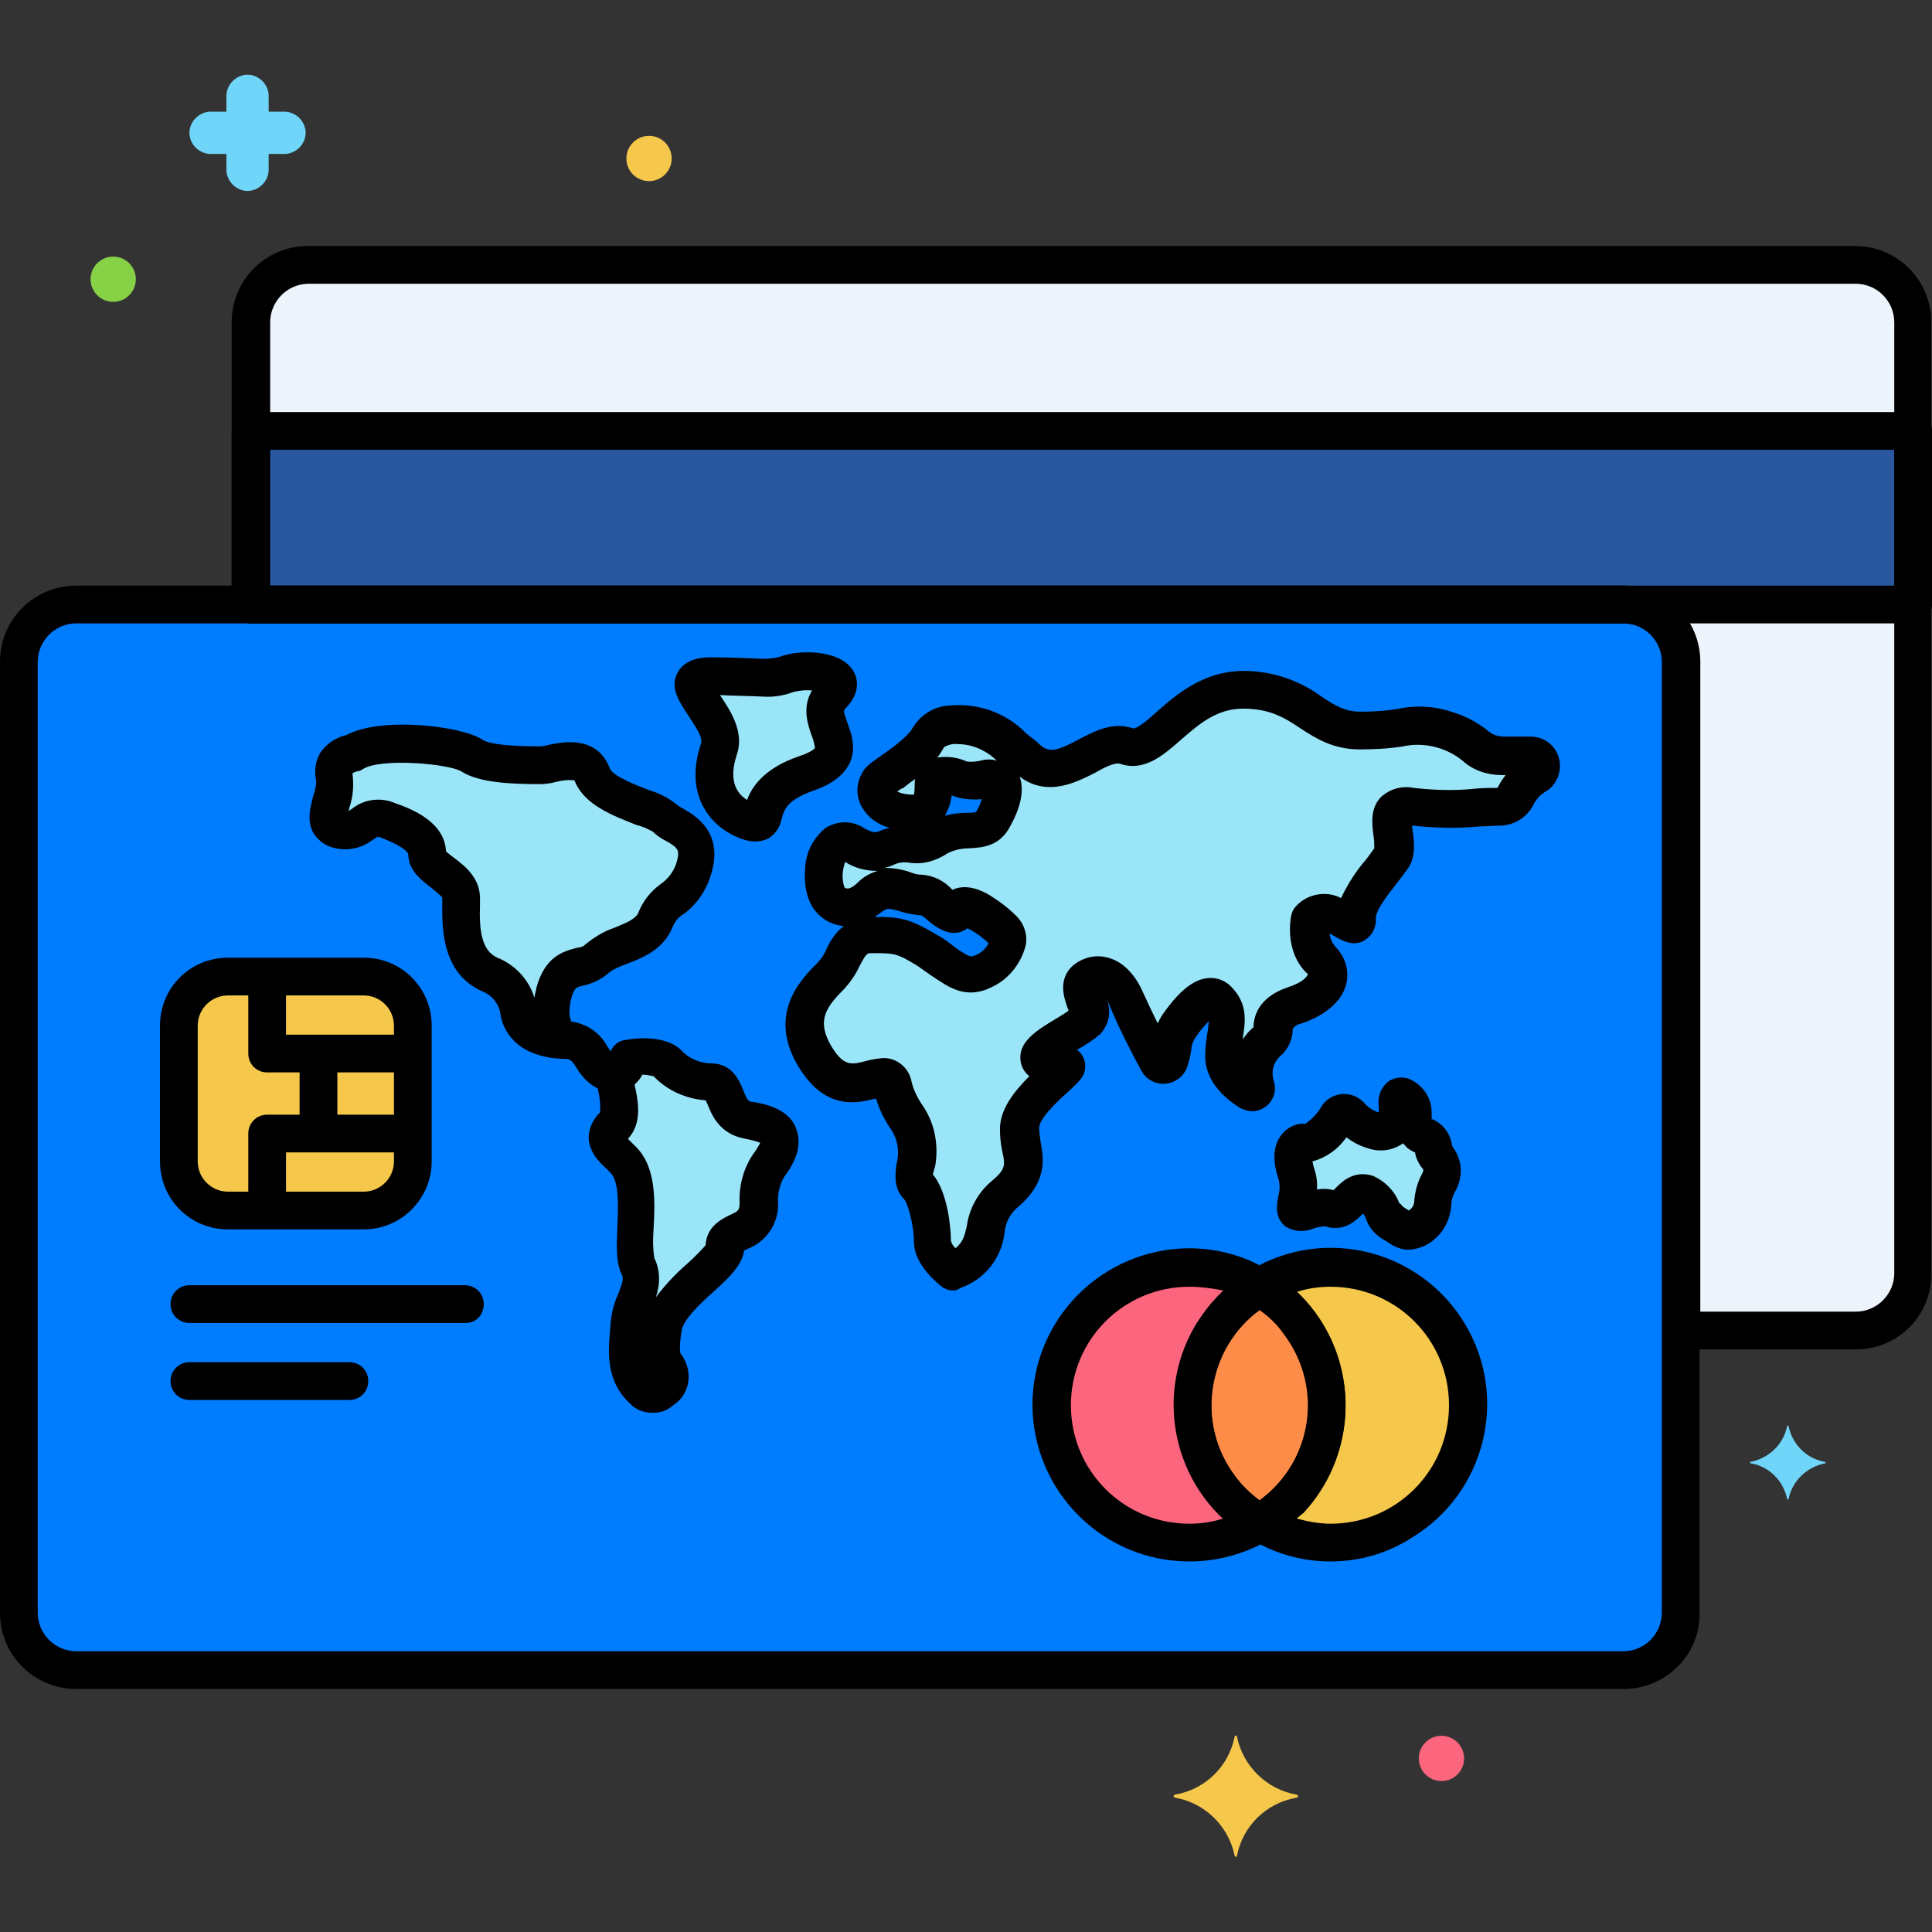 <?xml version="1.0"?>
<svg xmlns="http://www.w3.org/2000/svg" id="Layer_1" enable-background="new 0 0 256 256" height="512px" viewBox="0 0 256 256" width="512px" class=""><rect x="0" y="0" width="256" height="256" fill="#333333" stroke="none"/><g><g><path d="m10.1 80.1h205c4.2 0 7.6 3.4 7.6 7.6v126c0 4.2-3.4 7.6-7.6 7.6h-205c-4.2 0-7.6-3.4-7.6-7.6v-126c0-4.2 3.4-7.6 7.6-7.6z" fill="#3caadc" data-original="#3CAADC" class="active-path" style="fill:#007CFE" data-old_color="#3caadc"/><g fill="#9be5f9"><path d="m47.1 99.7s-3.2.6-2.6 3.2-2.6 6.4.6 7 3.2-2.6 6.4-1.3 5.1 2.6 5.1 4.5 4.5 3.2 4.5 5.8-.6 8.3 3.8 10.2c2 .8 3.5 2.6 3.8 4.8.2 1.4 1.1 2.5 2.3 3.1 1.2.5 2.5.8 3.8.8 0 0-2.6-1.9-1.3-6.4s3.8-2.6 5.8-4.5 6.4-1.9 7.7-5.1 3.8-2.6 5.1-7-2.6-5.1-3.8-6.4-8.3-2.6-9.6-5.8-5.1-1.3-7-1.3-7 0-9-1.3-12.1-2.5-15.6-.3z" data-original="#9BE5F9" class=""/><path d="m99.2 148.7c-3.8-.6-2.6-5.1-5.1-5.1-2.2 0-4.3-1-5.8-2.6-1.3-1.3-5.1-.6-5.1-.6s0 1.9-1.3 1.9 1.3 5.1-.6 7-.2 3.1 1.3 4.5c3.2 3.2.6 11.5 1.9 14.1s-1.3 5.1-1.3 7.7c0 2.2-1 6 1.8 8.6.7.7 1.8.8 2.6.2h.1c1-.7 1.2-2 .5-3 0-.1-.1-.1-.1-.2-.7-.9-.8-2.2-.4-4.9.6-4.5 8.3-8.3 8.3-10.9s4.5-1.3 4.5-5.8 1.9-5.1 2.6-7 0-3.3-3.9-3.9z" data-original="#9BE5F9" class=""/><path d="m177.1 147.9s.7-1.3 2 0 4 2.7 5.4 1.3 0-4.7 1.3-4c.8.4 1.3 1.2 1.3 2 0 1.3 0 2 .7 2.7s2 .7 2 2 2 2 .7 4.7 0 3.4-2 5.4-2.7.7-4 0-1.3-3.4-3.4-4-2.7 2.7-4.7 2-4.7 1.3-4.7 0 .7-2.7 0-4.7-.7-4 1.3-4 4.1-3.4 4.1-3.4z" data-original="#9BE5F9" class=""/><path d="m95.2 99.3c-1.7 5.1.5 8.4 4 9.5s-.6-3.4 7.5-6.3 0-6.9 3.4-10.3c3-3-3.2-3.8-6-2.8-1 .4-2.1.5-3.2.4-2-.1-4.8-.2-6.9-.2-6.2 0 2.6 5.4 1.2 9.7z" data-original="#9BE5F9" class=""/><path d="m134 99c.5.5 1.2.9 1.7 1.4 4.7 4.7 9.4-2.7 13.5-1.3s7.4-7.4 15.5-7.4 9.4 5.4 15.5 5.4 7.4-1.3 11.5 0 4 3.4 7.4 3.4h3.5c.8 0 1.4.6 1.4 1.4 0 .5-.3 1-.7 1.2h-.1c-2.7 1.3-2 4-4.7 4s-6.7.7-11.5 0-1.3 4.7-2.7 6.7-4.7 5.4-4.7 8.1-3.4-2.7-6.1 0c0 0-.7 3.4 1.3 5.4s.7 4.7-3.4 6.1c-2.4.8-2.9 2.1-2.9 3 0 .7-.3 1.4-.8 1.9-1.6 1.5-2.2 3.8-1.5 5.9.1.3-.1.6-.3.7-.1 0-.3 0-.4 0-1.4-.9-3.4-2.5-3.4-4.7 0-3.4 1.3-5.4-.7-7.4-1.5-1.5-3.9 1.6-5.2 3.5-.5.7-.8 1.5-.9 2.4-.1.7-.2 1.4-.4 2.1-.2.4-.7.7-1.1.5-.2-.1-.4-.2-.5-.4-1.1-2-3-5.7-4-8.1-1.3-3.4-4-4-5.4-2.7s1.3 4 0 5.4-6.1 3.4-6.1 4.7 3.4.7 3.4 1.3-6.1 4.7-6.1 8.1 2 5.4-2 8.8-.7 7.4-6.7 10.1c0 0-2.7-2-2.7-4s-.7-6.1-2-7.4 1.3-4.7-1.3-8.8-1.3-5.4-3.4-5.4-5.4 2.7-8.8-2.7 0-8.8 2-10.8 2-5.4 5.4-5.4 4 0 7.4 2 4.7 4 7.4 2.7 4-4 2.7-5.4-4.7-4-6.1-2.7-2.7-2-4.7-2-4.7-2-6.7 0-4 2-5.4.7-1.3-6.1.7-7.4 3.4 2 6.7.7 3.4.7 6.7-1.3 6.1 0 7.4-2.7 2-5.4-.7-5.4c0 0-2.6.6-3.9 0-.8-.4-3.3-.7-3.3.7s0 4-2.7 4-6-1.3-4.7-4c.4-.8 5.3-3.3 6.7-6s7.8-2.3 10.9 1.1z" data-original="#9BE5F9" class=""/></g><path d="m245.9 35.1h-205c-4.2 0-7.6 3.4-7.6 7.6v37.4h181.9c4.2 0 7.6 3.4 7.6 7.6v88.6h23.1c4.2 0 7.6-3.4 7.6-7.6v-126c0-4.2-3.4-7.6-7.6-7.6z" fill="#edf4fc" data-original="#EDF4FC" class=""/><path d="m33.2 57.1h220.3v23h-220.3z" fill="#29589f" data-original="#29589F" class=""/><path d="m30.2 129.4h18c3.6 0 6.5 2.9 6.5 6.5v18c0 3.6-2.9 6.5-6.5 6.5h-18c-3.6 0-6.5-2.9-6.5-6.5v-18c0-3.6 3-6.5 6.5-6.5z" fill="#f5c84c" data-original="#F5C84C"/><path d="m158 186.2c0-6.4 3.4-12.3 8.9-15.6-8.6-5.2-19.8-2.4-25 6.2s-2.4 19.8 6.2 25c5.8 3.5 13 3.5 18.8 0-5.5-3.3-8.9-9.2-8.9-15.6z" fill="#fc657e" data-original="#FC657E"/><path d="m176.3 168c-3.3 0-6.5.9-9.3 2.6 8.6 5.1 11.5 16.3 6.3 24.9-1.5 2.6-3.7 4.8-6.3 6.3 8.6 5.2 19.8 2.4 25-6.3 5.2-8.6 2.4-19.8-6.3-25-2.9-1.6-6.1-2.5-9.4-2.5z" fill="#f5c84c" data-original="#F5C84C"/><path d="m175.8 186.2c0-6.4-3.4-12.3-8.9-15.6-8.6 5.1-11.5 16.3-6.3 24.9 1.5 2.6 3.7 4.8 6.3 6.3 5.5-3.3 8.9-9.2 8.9-15.6z" fill="#fc8c48" data-original="#FC8C48"/><path d="m37.7 14.8h-2.1v-2.1c0-1.5-1.3-2.8-2.8-2.8s-2.8 1.3-2.8 2.8v2.1h-2.1c-1.5 0-2.8 1.3-2.8 2.8s1.3 2.8 2.8 2.8h2.1v2.1c0 1.5 1.3 2.8 2.8 2.8s2.8-1.3 2.8-2.8v-2.1h2.1c1.5 0 2.8-1.3 2.8-2.8s-1.3-2.8-2.8-2.8z" fill="#70d6f9" data-original="#70D6F9"/><path d="m241.8 193.7c-2.4-.4-4.3-2.3-4.8-4.7 0-.1-.1-.1-.1-.1s-.1 0-.1.1c-.5 2.4-2.4 4.2-4.8 4.7-.1 0-.1 0-.1.1s0 .1.1.1c2.4.4 4.3 2.3 4.8 4.7 0 .1.1.1.1.1s.1 0 .1-.1c.5-2.4 2.4-4.2 4.8-4.7.1 0 .1 0 .1-.1s0-.1-.1-.1z" fill="#70d6f9" data-original="#70D6F9"/><path d="m171.8 237.8c-4-.7-7.1-3.8-7.9-7.7 0-.1-.1-.2-.2-.1-.1 0-.1.1-.1.1-.8 4-3.9 7-7.9 7.7-.1 0-.2.1-.2.2s.1.1.2.2c4 .7 7.1 3.8 7.9 7.7 0 .1.1.2.2.1.1 0 .1-.1.1-.1.8-4 3.9-7 7.9-7.7.1 0 .2-.1.2-.2s-.1-.2-.2-.2z" fill="#f5c84c" data-original="#F5C84C"/><circle cx="191" cy="233" fill="#fc657e" r="3" data-original="#FC657E"/><circle cx="86" cy="21" fill="#f5c84c" r="3" data-original="#F5C84C"/><circle cx="15" cy="37" fill="#87d147" r="3" data-original="#87D147"/><path d="m53.7 142.1h-18.3c-1.4 0-2.5-1.1-2.5-2.5v-9.7c0-1.4 1.1-2.5 2.5-2.5s2.5 1.1 2.5 2.5v7.2h15.9c1.4 0 2.5 1.1 2.5 2.5s-1.2 2.5-2.6 2.5z" data-original="#000000" class="" style="fill:#000000"/><path d="m35.4 162.4c-1.4 0-2.5-1.1-2.5-2.5v-9.7c0-1.4 1.1-2.5 2.5-2.5h18.4c1.4 0 2.5 1.1 2.5 2.5s-1.1 2.5-2.5 2.5h-15.9v7.2c0 1.4-1.2 2.5-2.5 2.5z" data-original="#000000" class="" style="fill:#000000"/><path d="m42.2 151.8c-1.4 0-2.5-1.1-2.5-2.5v-8.9c0-1.4 1.1-2.5 2.5-2.5s2.5 1.1 2.5 2.5v8.9c0 1.3-1.1 2.5-2.5 2.5z" data-original="#000000" class="" style="fill:#000000"/><path d="m61.7 175.3h-36.6c-1.4 0-2.5-1.1-2.5-2.5s1.1-2.5 2.5-2.5h36.5c1.4 0 2.5 1.1 2.5 2.5s-1 2.5-2.4 2.5z" data-original="#000000" class="" style="fill:#000000"/><path d="m46.3 185.5h-21.2c-1.4 0-2.5-1.1-2.5-2.5s1.1-2.5 2.5-2.5h21.2c1.4 0 2.5 1.1 2.5 2.5s-1.1 2.5-2.5 2.5z" data-original="#000000" class="" style="fill:#000000"/><path d="m245.9 178.8h-23.1c-1.4 0-2.5-1.1-2.5-2.5v-88.6c0-2.8-2.3-5.1-5.1-5.1h-182c-1.4 0-2.5-1.1-2.5-2.5v-37.4c0-5.6 4.5-10.1 10.1-10.1h205c5.6 0 10.1 4.5 10.1 10.1v126c.1 5.6-4.4 10.1-10 10.1zm-20.6-5h20.6c2.8 0 5.1-2.3 5.1-5.1v-126c0-2.8-2.3-5.1-5.1-5.1h-205c-2.8 0-5.1 2.3-5.1 5.1v34.9h179.4c5.6 0 10.1 4.5 10.1 10.1z" data-original="#000000" class="" style="fill:#000000"/><path d="m253.5 82.6h-220.3c-1.4 0-2.5-1.1-2.5-2.5v-23c0-1.4 1.1-2.5 2.5-2.5h220.3c1.4 0 2.5 1.1 2.5 2.5v23c0 1.4-1.1 2.5-2.5 2.5zm-217.8-5h215.3v-18h-215.3z" data-original="#000000" class="" style="fill:#000000"/><path d="m215.1 223.8h-205c-5.6 0-10.1-4.5-10.1-10.1v-126c0-5.6 4.5-10.1 10.1-10.1h205c5.6 0 10.1 4.5 10.1 10.1v126c.1 5.6-4.5 10.1-10.1 10.1zm-205-141.2c-2.8 0-5.1 2.3-5.1 5.1v126c0 2.8 2.3 5.1 5.1 5.1h205c2.8 0 5.1-2.3 5.1-5.1v-126c0-2.8-2.3-5.1-5.1-5.1z" data-original="#000000" class="" style="fill:#000000"/><path d="m48.2 162.9h-18c-5 0-9-4-9-9v-18c0-5 4-9 9-9h18c5 0 9 4 9 9v18c0 4.9-4 9-9 9zm-18-31c-2.2 0-4 1.8-4 4v18c0 2.2 1.8 4 4 4h18c2.2 0 4-1.8 4-4v-18c0-2.2-1.8-4-4-4z" data-original="#000000" class="" style="fill:#000000"/><path d="m157.6 206.9c-11.4 0-20.7-9.2-20.8-20.7 0-11.4 9.2-20.7 20.7-20.8 3.8 0 7.5 1 10.7 3 1.2.7 1.6 2.2.9 3.4-.2.4-.5.6-.9.9-7.4 4.4-9.9 14.1-5.5 21.5 1.3 2.2 3.2 4.1 5.5 5.5 1.2.7 1.6 2.2.9 3.4-.2.4-.5.6-.9.9-3.2 1.9-6.9 2.9-10.6 2.9zm0-36.4c-8.7 0-15.7 7-15.7 15.7s7 15.7 15.7 15.7c1.5 0 3-.2 4.5-.7-8.3-7.8-8.7-20.9-.9-29.3l.9-.9c-1.5-.3-3-.5-4.5-.5z" data-original="#000000" class="" style="fill:#000000"/><path d="m176.3 206.9c-3.7 0-7.4-1-10.6-3-1.2-.7-1.6-2.2-.9-3.4.2-.4.5-.6.9-.9 7.4-4.4 9.9-14.1 5.5-21.5-1.3-2.2-3.2-4.1-5.5-5.5-1.2-.7-1.6-2.2-.9-3.4.2-.4.5-.6.9-.9 9.8-5.9 22.5-2.7 28.4 7.1s2.7 22.5-7.1 28.4c-3.3 2.1-7 3.1-10.7 3.1zm-4.5-5.7c1.4.4 3 .7 4.5.7 8.7 0 15.7-7 15.7-15.7s-7-15.7-15.7-15.7c-1.5 0-3 .2-4.5.7 8.3 7.8 8.7 20.9.9 29.3-.3.2-.6.5-.9.7z" data-original="#000000" class="" style="fill:#000000"/><path d="m166.9 204.3c-.5 0-.9-.1-1.3-.4-9.8-5.8-13-18.5-7.2-28.3 1.8-2.9 4.2-5.4 7.2-7.2.8-.5 1.8-.5 2.6 0 9.8 5.8 13 18.5 7.2 28.3-1.8 2.9-4.2 5.4-7.2 7.2-.4.3-.8.4-1.3.4zm0-30.7c-7 5.1-8.5 14.9-3.3 21.9.9 1.3 2.1 2.4 3.3 3.3 7-5.1 8.5-14.9 3.3-21.9-.9-1.3-2-2.4-3.3-3.3z" data-original="#000000" class="" style="fill:#000000"/><path d="m81.3 144.8c-.2 0-.3 0-.5 0-1.9-.4-3.4-1.6-4.4-3.3-.7-1.1-.9-1.2-1.6-1.2-1.4 0-2.5-1.1-2.5-2.5s1.1-2.5 2.5-2.5c2.4 0 4.6 1.3 5.7 3.4.6.9.8 1.1 1.2 1.2 1.4.3 2.2 1.6 2 2.9-.2 1.1-1.2 2-2.4 2z" data-original="#000000" class="" style="fill:#000000"/><path d="m74.9 140.3c-1.7 0-3.3-.3-4.8-1-2-.9-3.5-2.8-3.8-5-.2-1.3-1.1-2.4-2.3-2.9-5.6-2.4-5.4-8.7-5.4-11.7 0-.3 0-.6 0-.8-.5-.5-1-.9-1.5-1.3-1.3-1-3-2.3-3-4.4 0 0 0-.8-3.6-2.2-.1-.1-.3-.1-.5-.1-.1 0-.3.2-.5.3-1.4 1.1-3.2 1.6-5 1.2-1.2-.2-2.2-.9-2.9-1.9-1-1.6-.5-3.5-.1-5 .2-.6.4-1.3.4-2-.3-1.3-.1-2.6.5-3.7.8-1.2 2.1-2.1 3.5-2.4 4.6-2.5 15.3-1.2 18 .6.4.3 1.9.9 7.6.9.4 0 .8-.1 1.2-.2 1.9-.4 6.4-1.3 8.1 3.1.4 1.1 3.7 2.3 5.2 2.9 1.4.4 2.7 1.1 3.8 2 .2.2.5.3.8.5 1.6.9 5.2 3.1 3.7 8.4-.6 2.2-1.9 4.2-3.7 5.5-.7.4-1.2 1-1.5 1.8-1.2 2.9-3.9 4-6 4.8-.8.3-1.6.6-2.3 1.1-1 .9-2.2 1.5-3.5 1.8-1 .2-1.2.3-1.6 1.7-.7 2.6.3 3.7.5 3.8.9.6 1.3 1.7.9 2.7 0 .8-1.1 1.5-2.2 1.5zm-15.8-27.5c.3.3.7.6 1.1.9 1.5 1.1 3.4 2.7 3.4 5.3v.9c-.1 3.1.1 6 2.3 7 2.3.9 4.2 2.9 4.9 5.3.1-.5.2-.9.3-1.4 1.1-3.9 3.3-4.7 5.3-5.2.7-.1.9-.2 1.1-.4 1.2-1 2.5-1.8 4-2.3 1.7-.7 2.8-1.2 3.1-2 .6-1.5 1.6-2.8 3-3.8 1-.7 1.8-1.8 2.1-3 .4-1.5.1-1.8-1.5-2.7-.6-.3-1.2-.7-1.7-1.2-.7-.4-1.4-.7-2.2-.9-3-1.2-6.8-2.6-8.1-5.7 0-.1-.1-.2-.1-.2-.8-.1-1.6 0-2.4.2-.7.2-1.5.3-2.2.3-3.9 0-8.1-.2-10.4-1.7-1.7-1-10.6-1.8-13-.3-.3.2-.5.3-.8.3-.2.1-.4.1-.6.3.2 1.5.1 3-.4 4.5 0 .2-.1.3-.1.5.1-.1.2-.2.4-.3 1.6-1.3 3.8-1.6 5.7-.8 2.3.8 6.6 2.5 6.8 6.4z" data-original="#000000" class="" style="fill:#000000"/><path d="m86.5 187.2c-1.2 0-2.3-.4-3.1-1.3-3.1-2.9-2.8-6.8-2.6-9.1 0-.5.1-.9.1-1.3.1-1.4.4-2.7 1-4 .5-1.3.8-2.1.5-2.6-.8-1.6-.7-3.8-.6-6.3s.3-6-.9-7.2c-.2-.2-.3-.3-.5-.5-1-.9-2.3-2.2-2.4-4.1 0-1.3.6-2.5 1.5-3.4.1-.9 0-1.8-.2-2.7-.3-1.5-.5-2.9.5-4.1.3-.3.6-.6 1-.7.1-1.1 1-2 2.1-2.1 1.5-.3 5.3-.6 7.3 1.3 1 1.1 2.5 1.8 4 1.8 2.9 0 3.8 2.4 4.3 3.6.5 1.3.7 1.5 1.2 1.5 2 .3 4.4 1 5.5 2.9.7 1.3.8 2.8.3 4.2-.3.8-.7 1.6-1.2 2.3-.9 1.1-1.3 2.6-1.2 4 .1 2.7-1.6 5.2-4.1 6.1-.1.1-.3.1-.4.2-.3 2-2 3.6-4.1 5.5-1.8 1.6-4 3.7-4.2 5.2-.4 2.7-.1 3-.1 3 .8 1 1.2 2.4 1 3.7s-.9 2.4-2 3.1c-.9.8-1.8 1-2.7 1zm-3.3-36.3c.2.2.4.4.5.5.2.2.4.4.6.6 2.7 2.7 2.5 7.3 2.3 10.9-.1 1.3-.1 2.5.1 3.8.8 1.6.8 3.5.2 5.2 1.2-1.6 2.6-3.1 4.1-4.4.9-.8 1.7-1.6 2.5-2.5.1-2.5 2.2-3.5 3.2-4 1.1-.5 1.3-.6 1.3-1.6-.1-2.5.6-4.9 2.1-6.9.2-.3.4-.6.6-1v-.1c-.6-.2-1.3-.4-1.9-.5-3.5-.6-4.5-3.2-5.1-4.7-.1-.1-.1-.3-.2-.4-2.6-.2-5.1-1.3-6.9-3.2-.5-.1-1-.2-1.5-.2-.2.5-.6.9-1 1.3v.1c.5 2.2 1 5.1-.9 7.1z" data-original="#000000" class="" style="fill:#000000"/><path d="m186.7 165.6c-1 0-2-.4-2.8-1-.2-.1-.3-.2-.5-.3-1.1-.6-2-1.6-2.4-2.8-.1-.2-.2-.5-.4-.7l-.1.1c-.8.8-2.4 2.4-4.9 1.6-.5 0-1.1.1-1.6.3-1.2.5-2.6.4-3.7-.3-.7-.6-1.1-1.4-1.1-2.4 0-.6.1-1.1.2-1.7.2-.7.2-1.5 0-2.2-.8-2.4-.7-4.3.3-5.7.8-1.1 2-1.7 3.3-1.6.8-.6 1.5-1.3 2-2.1.5-1 1.5-1.6 2.5-1.8 1.3-.2 2.6.3 3.4 1.3.5.5 1.1.9 1.8 1.1 0-.3 0-.6 0-.8-.2-1.3.3-2.6 1.4-3.4.9-.5 2-.6 2.9-.1 1.6.8 2.7 2.4 2.7 4.3v.9h.1c1.4.6 2.4 1.9 2.6 3.5 0 .1.1.1.1.2 1.3 1.7 1.4 4 .3 5.9-.3.5-.5 1.2-.5 1.8-.1 1.6-.8 3.2-2 4.3-.9.9-2.2 1.5-3.6 1.6zm-.8-5.7c.3.2.6.4.8.5 0 0 .1-.1.1-.1.4-.3.6-.7.6-1.2.1-1.2.4-2.4 1-3.5.1-.2.2-.4.2-.6-.1-.2-.2-.3-.3-.4-.4-.6-.7-1.2-.8-1.9-.5-.2-1-.5-1.3-.9-.1-.1-.2-.2-.3-.3-1.4 1-3.2 1.2-4.8.6-1-.3-1.9-.8-2.7-1.4-1.1 1.6-2.7 2.7-4.5 3.2.1.3.1.6.2.8.3.9.5 1.9.4 2.9.7-.1 1.5-.1 2.2.1l.3-.3c.8-.8 2.4-2.4 4.9-1.6 1.6.7 2.9 2 3.5 3.6.2.1.4.4.5.5z" data-original="#000000" class="" style="fill:#000000"/><path d="m100.1 111.5c-.6 0-1.1-.1-1.7-.3-4.4-1.5-7.8-6-5.5-12.7.3-.8-1-2.6-1.7-3.7-1.2-1.8-2.5-3.7-1.4-5.7s3.6-2 4.4-2c2.1 0 4.9.1 7 .2.8 0 1.5-.1 2.2-.3 2.4-.9 7.8-1 9.6 1.8.4.6 1.4 2.7-1 5.1-.2.2-.3.3.3 1.9.5 1.4 1.2 3.3.3 5.3-.8 1.6-2.3 2.8-4.9 3.7-3.4 1.2-3.8 2.5-4.1 3.6-.2 1.1-.8 2.1-1.8 2.7-.6.3-1.2.4-1.7.4zm-4.7-19.4c1.4 2.1 3.3 4.9 2.2 8-.9 2.8-.4 4.8 1.4 5.9.6-1.7 2.2-4.2 6.9-5.8 1.8-.6 2.1-1.1 2.1-1.1-.1-.5-.2-1-.4-1.5-.5-1.4-1.4-3.8 0-6.1-.8-.1-1.7 0-2.5.2-1.3.5-2.7.7-4.1.6-1.8-.1-3.9-.1-5.6-.2z" data-original="#000000" class="" style="fill:#000000"/><path d="m126.3 171c-.5 0-1.1-.2-1.5-.5-.6-.5-3.7-2.9-3.7-6 0-2.1-.8-5.1-1.3-5.6-1.4-1.4-1.2-3.3-1-4.7.4-1.5.2-3.1-.7-4.5-.9-1.3-1.6-2.7-2-4.1h-.2c-2.1.5-6.4 1.7-10-4.1-4.4-7.1.3-11.8 2.4-13.9.5-.5.9-1.1 1.2-1.8.5-1.2 1.3-2.3 2.3-3.1-1.3-.1-2.6-.7-3.5-1.7-1.5-1.5-1.8-4.1-1.6-6.1.1-2 1.1-3.9 2.7-5.2 1.6-1 3.6-1 5.2.1 1 .5 1.3.6 2 .3.4-.2.8-.3 1.3-.4-1.5-.4-2.8-1.3-3.6-2.6-.9-1.4-.9-3.2-.1-4.6.4-.9 1.2-1.4 2.6-2.4 1.3-.9 3.5-2.5 4.1-3.6 1-1.7 2.8-2.9 4.8-3 3.8-.4 7.6.9 10.3 3.7.2.1.3.3.5.4.4.3.8.6 1.1.9 1.3 1.3 2.3 1.1 5.3-.5 2.1-1.1 4.5-2.4 7.2-1.5.5.2 2.2-1.3 3.2-2.2 2.6-2.3 6.2-5.4 11.5-5.4 3.7 0 7.3 1.2 10.3 3.4 1.8 1.2 3.1 2 5.2 2 1.7 0 3.4-.1 5.1-.4 2.4-.5 4.9-.3 7.2.5 1.6.5 3.1 1.3 4.4 2.3.6.6 1.4.9 2.3.9h3.5c1.8 0 3.4 1.2 3.8 3 .4 1.7-.4 3.6-2 4.4l-.1.1c-.5.3-.7.6-1.2 1.3-.8 1.8-2.6 3-4.6 3-.7 0-1.6.1-2.6.1-3 .3-6 .2-9-.1 0 .3.1.6.1.8.2 1.5.4 3.3-.6 4.8-.4.6-.9 1.2-1.4 1.9-1.1 1.4-2.9 3.6-2.9 4.8.1 1.2-.5 2.3-1.5 2.9-1.5.9-3 0-3.9-.5-.2-.1-.5-.3-.7-.4 0 .6.3 1.2.7 1.7 1.3 1.3 1.9 3.1 1.5 4.9-.5 2.3-2.7 4.2-5.9 5.3-.5.1-.9.3-1.2.7 0 1.4-.6 2.7-1.6 3.6-1 .8-1.3 2.2-.9 3.4.5 1.6-.4 3.3-2 3.8-.8.3-1.7.1-2.5-.3-2.9-1.8-4.6-4.2-4.6-6.8 0-1.1.1-2.1.3-3.2.1-.5.1-1 .2-1.5-.7.7-1.3 1.4-1.8 2.2-.3.4-.4.8-.5 1.2-.1.9-.3 1.8-.6 2.7-.4 1.2-1.6 2.1-2.9 2.2s-2.6-.6-3.2-1.8c-1.1-2-3.1-5.9-4.1-8.4-.1-.3-.3-.6-.4-.8.6 1.5.2 3.2-.9 4.4-.9.8-2 1.5-3.1 2.1.7.5 1.1 1.3 1.1 2.2 0 1.3-.8 2-2.2 3.3-1 .9-3.9 3.5-3.9 4.8 0 .7.1 1.3.2 2 .4 2.2.9 5.3-3.2 8.7-.9.8-1.5 2-1.6 3.3-.4 3.3-2.6 6.1-5.7 7.2-.5.3-.8.4-1.1.4zm-2.7-15.4c2 2.4 2.4 7.2 2.4 8.8.1.4.3.7.6 1 1-.8 1.2-1.6 1.5-2.9.3-2.3 1.5-4.5 3.3-6 1.9-1.6 1.8-2.1 1.4-4-.2-.9-.3-1.9-.3-2.9 0-2.7 2-5.1 3.9-7-.8-.6-1.2-1.5-1.2-2.5 0-2.2 2.2-3.6 4.7-5.1.5-.3 1.2-.7 1.7-1.1-.1-.2-.1-.3-.2-.5-.4-1.2-1.2-3.5.6-5.3 1.2-1.1 2.8-1.6 4.4-1.3 2.2.4 4 2.2 5.1 4.8.5 1.1 1.2 2.6 1.9 4 .2-.4.4-.8.6-1.1 2.9-4.2 4.9-4.8 6.1-4.9 1.1-.1 2.2.3 3 1.1 2.3 2.3 1.9 4.7 1.6 6.7v.3c.4-.6.8-1.1 1.3-1.5 0 0 .1-.1.1-.1 0-1.1.4-3.9 4.6-5.3 1.9-.6 2.5-1.4 2.6-1.7-.1-.1-.1-.2-.2-.2-2.9-2.9-2.1-7.2-2-7.6.1-.5.3-.9.7-1.3 1.5-1.6 4-2 5.9-1 .9-1.9 2-3.6 3.3-5.1.4-.5.8-1.1 1.1-1.5 0-.5 0-1.1-.1-1.6-.2-1.6-.5-3.8 1.1-5.3 1.2-1 2.7-1.4 4.2-1.1 2.7.3 5.5.4 8.2.1 1-.1 2-.1 2.9-.1.1-.1.2-.3.3-.5.2-.4.5-.8.8-1.2h-.5c-1.9 0-3.8-.6-5.2-1.9-2.2-1.8-5.2-2.5-7.9-1.9-1.9.3-3.8.4-5.7.4-3.6 0-5.9-1.5-7.9-2.8-2.1-1.4-4-2.6-7.6-2.6-3.5 0-5.9 2.1-8.3 4.2-2.3 2-4.8 4.2-8 3.1-.7-.2-2.1.5-3.3 1.2-2.4 1.2-6.3 3.3-10 .5.8 2.1-.2 4.7-1.2 6.5-1.4 2.8-3.8 2.9-5.4 3-1 0-2.1.2-3 .7-1.5 1-3.3 1.5-5.1 1.2-.7-.1-1.4 0-2 .3-.4.2-.8.3-1.2.4 1.2 0 2.4.2 3.5.6.5.2.9.3 1.4.3 1.6.1 3 .8 4.1 2 1.1-.5 2.7-.6 4.9.7 1.3.8 2.5 1.7 3.6 2.8 1 1 1.5 2.5 1.2 3.9-.6 2.4-2.3 4.5-4.5 5.5-3.4 1.7-5.7 0-7.8-1.4-.6-.4-1.3-.9-2-1.4-2.8-1.7-3-1.7-6.1-1.7-.6 0-.7 0-1.6 1.7-.5 1.1-1.2 2.1-2 3-2.4 2.4-3.8 4.2-1.7 7.7 1.6 2.6 2.6 2.4 4.5 1.9.7-.2 1.4-.3 2.2-.4 1.9-.1 3.6 1.3 3.9 3.2.3 1.2.9 2.3 1.6 3.3 1.5 2.3 2 5.2 1.5 7.9-.2.5-.2.8-.3 1zm-7.7-34.1c3.4 0 4.6.2 8.3 2.4.9.5 1.7 1.1 2.3 1.6 2 1.4 2.1 1.3 2.7 1.1.8-.3 1.4-.9 1.8-1.6-.8-.8-1.8-1.5-2.8-2-1.5 1.1-3.2.7-5.2-1-.3-.3-.6-.5-.9-.7-.9-.1-1.8-.2-2.7-.5-1.6-.5-1.9-.4-2.2-.2-.4.2-.8.6-1.3.9zm-4-3.9c.4.3 1 .1 1.8-.7.7-.7 1.6-1.2 2.6-1.5-1.4 0-2.8-.3-4-1-.1-.1-.2-.1-.3-.2-.4 1.1-.5 2.3-.1 3.4zm14.2-12.2c-.1.9-.4 1.8-.9 2.7 1-.3 2-.4 3-.4.4 0 .8 0 1.1-.1 0 0 0-.1.1-.1.3-.5.5-1 .7-1.6-1.4.1-2.7 0-4-.5zm-7.2-.5c.7.3 1.4.4 2.2.4.1-.5.1-1 .1-1.5 0-.2 0-.4.1-.6-.6.4-1.1.8-1.6 1.2-.3.1-.6.3-.8.5zm6.4-4.6c1 0 1.9.2 2.8.6.7.1 1.5 0 2.2-.2.6-.1 1.2-.1 1.8.1l-.1-.1c-1.4-1.3-3.2-2.1-5.1-2.1-.6-.1-1.3.1-1.8.4-.3.5-.6 1-.9 1.4.4-.1.8-.1 1.1-.1z" data-original="#000000" class="" style="fill:#000000"/></g></g> </svg>
